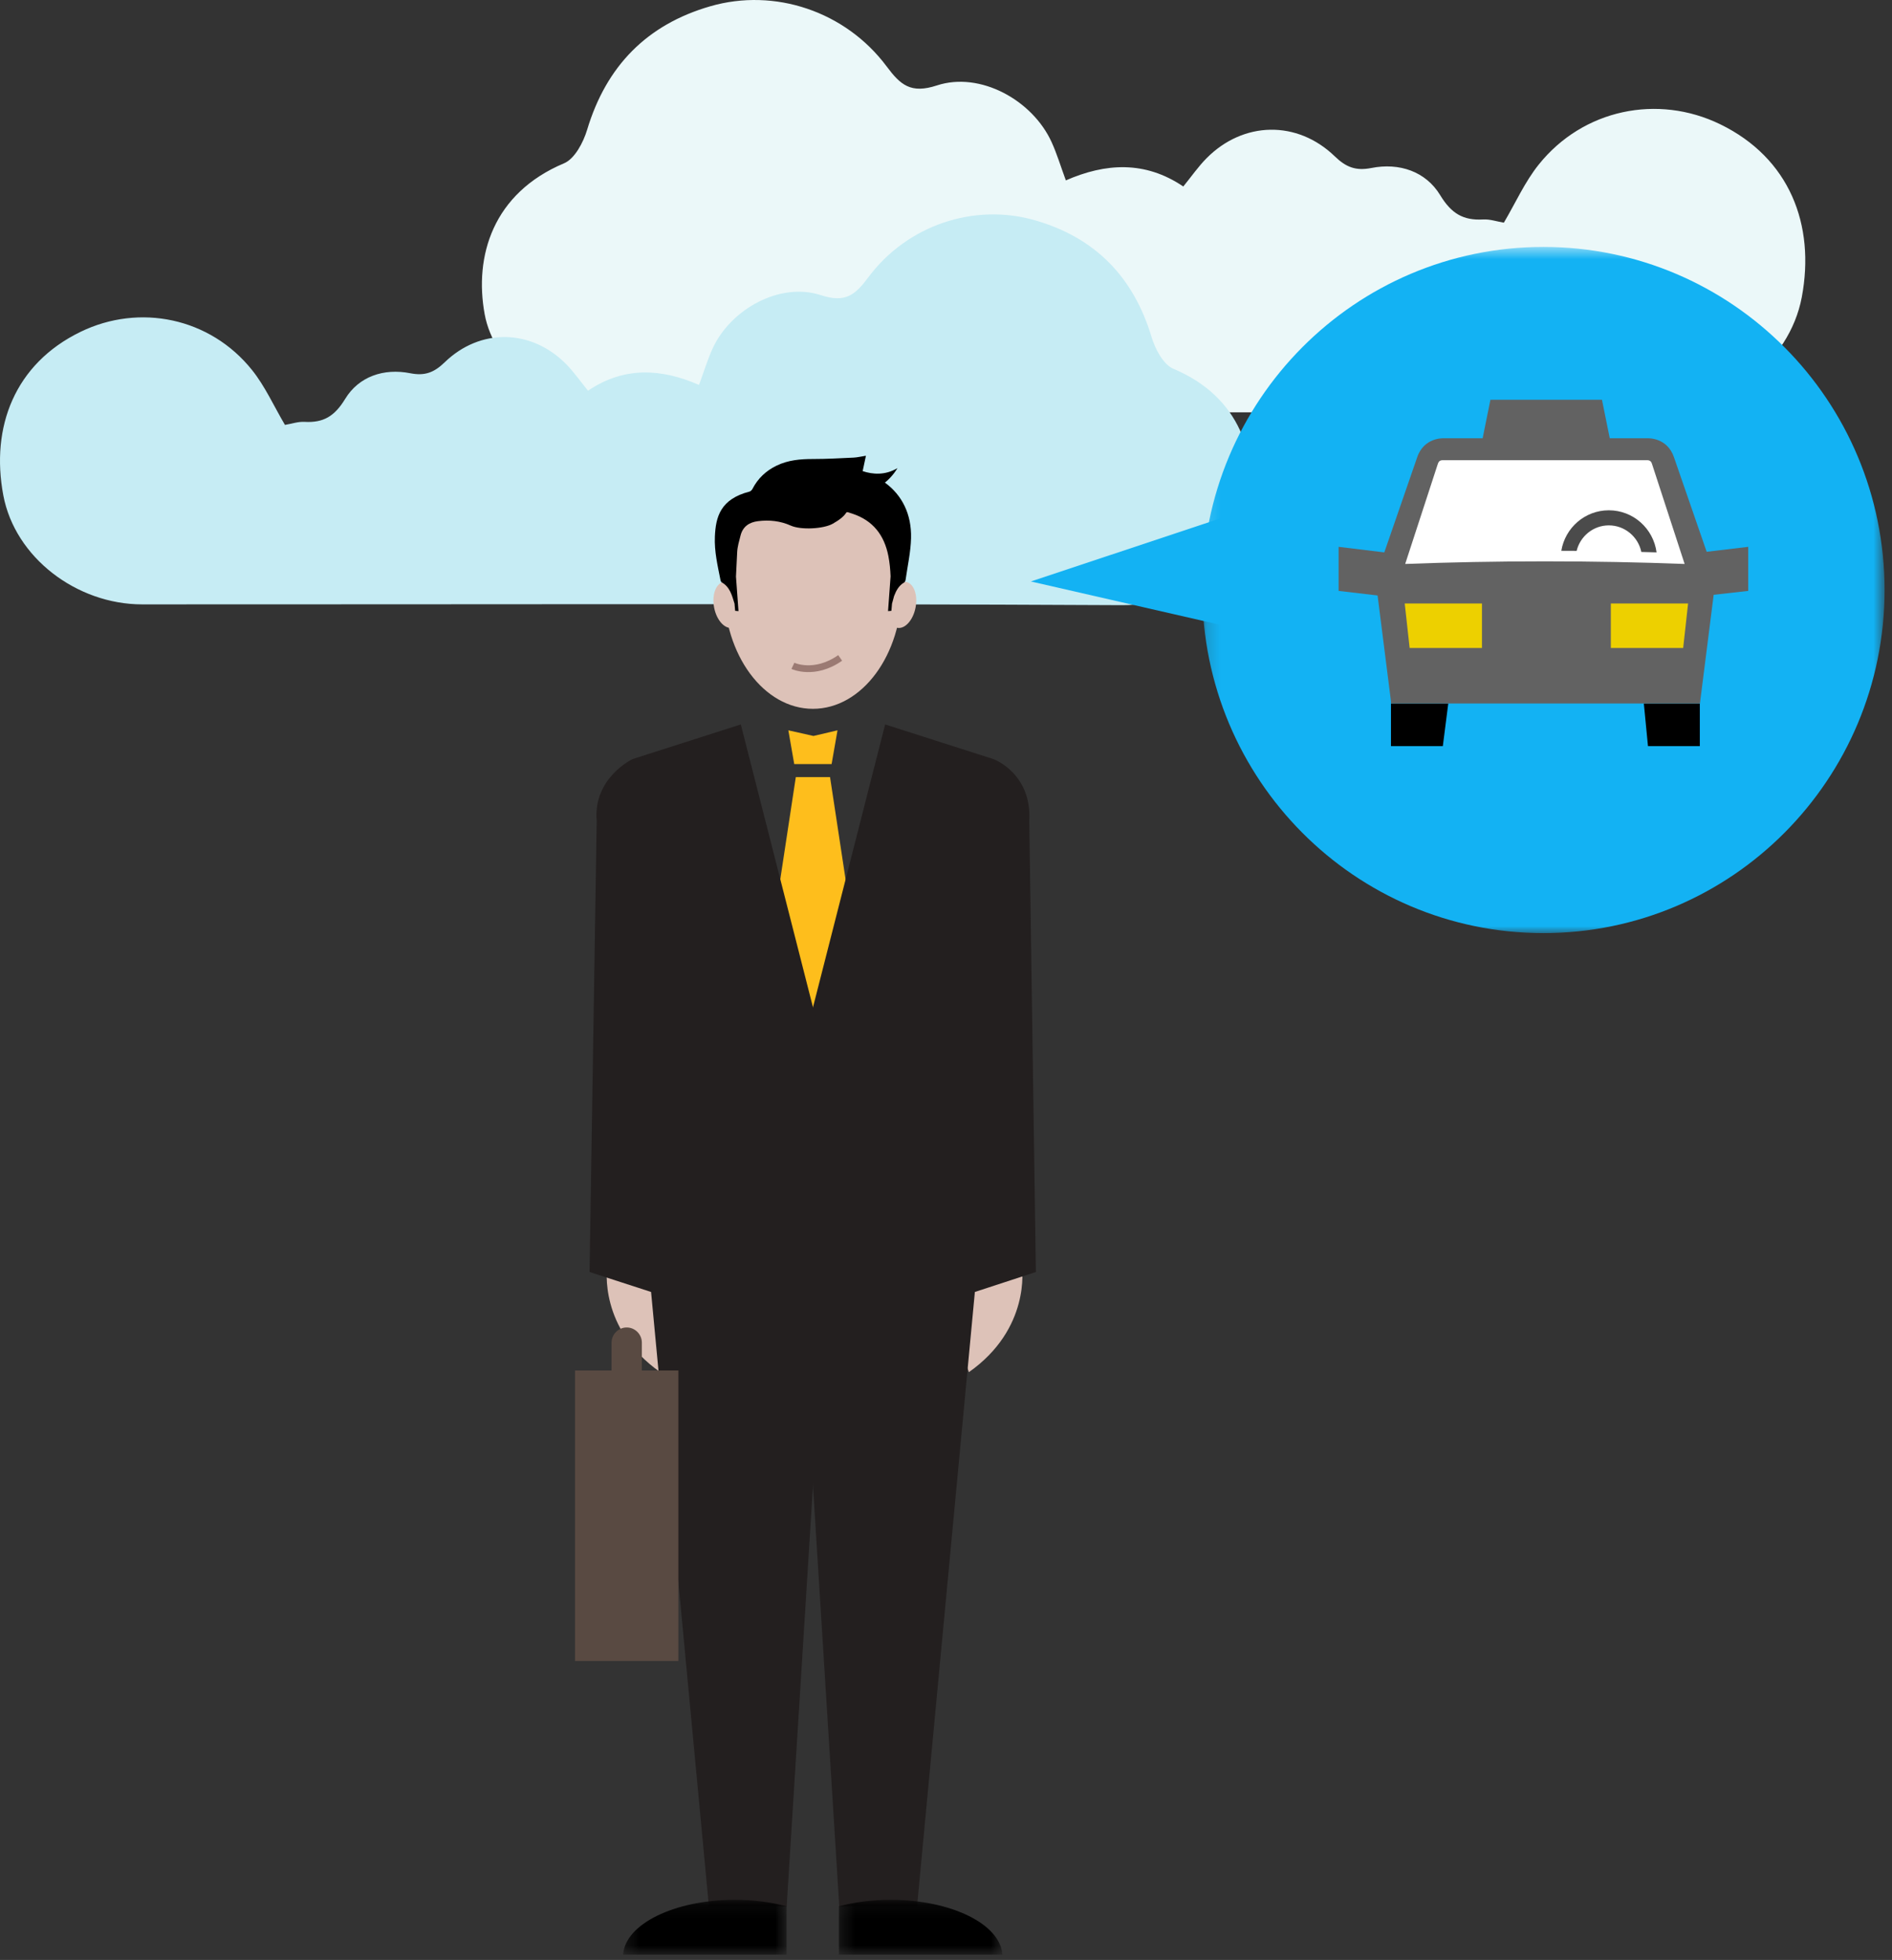<?xml version="1.0" encoding="UTF-8" standalone="no"?>
<svg width="139px" height="144px" viewBox="0 0 139 144" version="1.1" xmlns="http://www.w3.org/2000/svg" xmlns:xlink="http://www.w3.org/1999/xlink">
    <rect x="0" y="0" width="139" height="144" fill="#333333" stroke="none"/>
    <!-- Generator: Sketch 44.1 (41455) - http://www.bohemiancoding.com/sketch -->
    <title>Page 1 Copy 7</title>
    <desc>Created with Sketch.</desc>
    <defs>
        <polygon id="path-1" points="0.336 4.156 12.348 4.156 12.348 0.125 0.336 0.125 0.336 4.156"></polygon>
        <polygon id="path-3" points="0.323 4.156 12.334 4.156 12.334 0.125 0.323 0.125"></polygon>
        <polygon id="path-5" points="50.299 0.591 50.299 51.006 0.171 51.006 0.171 0.591 50.299 0.591"></polygon>
        <polygon id="path-7" points="0 143.613 138.454 143.613 138.454 0 0 0"></polygon>
    </defs>
    <g id="Page-1" stroke="none" stroke-width="1" fill="none" fill-rule="evenodd">
        <g id="About-Us" transform="translate(-993, -1293)">
            <g id="Page-1-Copy-7" transform="translate(993, 1293)">
                <path d="M78.305,13.254 C81.216,11.98 84.114,11.797 86.933,13.702 C87.524,12.978 88.029,12.244 88.645,11.623 C91.343,8.901 95.302,8.812 98.07,11.493 C98.894,12.29 99.615,12.567 100.75,12.343 C102.801,11.938 104.746,12.595 105.805,14.337 C106.635,15.703 107.506,16.206 108.965,16.124 C109.458,16.096 109.963,16.273 110.485,16.36 C111.342,14.907 112.025,13.366 113.043,12.095 C116.308,8.016 121.791,6.903 126.37,9.126 C131.481,11.608 133.37,16.524 132.373,21.83 C131.465,26.667 126.673,30.308 121.581,30.309 C96.195,30.315 70.807,30.236 45.421,30.37 C40.253,30.397 36.277,26.729 35.609,23.094 C34.823,18.815 36.215,14.194 41.441,11.997 C42.222,11.669 42.855,10.464 43.134,9.537 C44.543,4.849 47.528,1.807 52.178,0.462 C56.921,-0.91 62.124,0.837 65.142,4.883 C66.154,6.239 66.909,6.908 68.836,6.276 C72.002,5.237 75.851,7.352 77.256,10.436 C77.648,11.294 77.92,12.206 78.305,13.254 Z" id="Fill-1" fill="#EBF8F9"></path>
                <path d="M51.355,28.283 C48.603,27.079 45.864,26.905 43.199,28.706 C42.64,28.021 42.163,27.328 41.581,26.74 C39.03,24.168 35.287,24.084 32.671,26.617 C31.892,27.372 31.21,27.634 30.138,27.422 C28.198,27.038 26.36,27.66 25.359,29.307 C24.574,30.597 23.751,31.073 22.371,30.995 C21.904,30.969 21.427,31.136 20.935,31.219 C20.124,29.846 19.478,28.388 18.516,27.186 C15.43,23.332 10.246,22.279 5.918,24.38 C1.085,26.727 -0.7,31.374 0.243,36.39 C1.102,40.963 5.631,44.404 10.445,44.405 C34.444,44.412 58.443,44.337 82.442,44.463 C87.327,44.488 91.086,41.022 91.717,37.586 C92.461,33.54 91.145,29.171 86.204,27.094 C85.467,26.784 84.868,25.644 84.604,24.768 C83.272,20.337 80.451,17.461 76.055,16.19 C71.571,14.892 66.652,16.545 63.798,20.368 C62.842,21.651 62.128,22.284 60.307,21.686 C57.314,20.703 53.675,22.703 52.347,25.619 C51.977,26.43 51.72,27.292 51.355,28.283" id="Fill-3" fill="#C6ECF4"></path>
                <path d="M58.466,57.095 L55.872,74.167 C55.872,74.167 59.723,77.644 59.723,77.526 C59.723,77.523 59.723,77.501 59.723,77.464 L59.723,77.526 C59.723,77.644 63.574,74.167 63.574,74.167 L60.981,57.095 L58.466,57.095 Z" id="Fill-5" fill="#FEBE1C"></path>
                <polygon id="Fill-7" fill="#FEBE1C" points="58.35 56.137 61.096 56.137 61.529 53.658 59.763 54.072 57.918 53.658"></polygon>
                <path d="M75.082,93.144 C75.082,93.144 75.73,97.613 71.181,100.816 L69.217,95.297 L75.082,93.144 Z" id="Fill-9" fill="#DDC2B8"></path>
                <path d="M44.604,93.144 C44.604,93.144 43.956,97.613 48.505,100.816 L50.47,95.297 L44.604,93.144 Z" id="Fill-11" fill="#DDC2B8"></path>
                <path d="M65.029,53.225 L72.981,55.771 C72.981,55.771 75.826,56.803 75.618,60.338 L76.103,93.456 L71.621,94.922 L67.373,140.073 L61.659,140.073 L59.316,102.584 L59.316,75.621 L65.029,53.225 Z" id="Fill-13" fill="#231F1F"></path>
                <path d="M54.425,53.225 L46.474,55.771 C46.474,55.771 43.553,57.141 43.837,60.338 L43.313,93.456 L47.833,94.922 L52.082,140.073 L57.795,140.073 L60.139,102.584 L60.139,75.621 L54.425,53.225 Z" id="Fill-15" fill="#231F1F"></path>
                <path d="M67.262,44.643 C67.081,45.574 66.478,46.238 65.916,46.127 C65.354,46.016 65.045,45.172 65.227,44.241 C65.408,43.31 66.011,42.646 66.573,42.757 C67.135,42.868 67.444,43.712 67.262,44.643" id="Fill-17" fill="#DDC2B8"></path>
                <path d="M52.465,44.643 C52.647,45.574 53.249,46.238 53.812,46.127 C54.373,46.016 54.683,45.172 54.501,44.241 C54.319,43.31 53.716,42.646 53.154,42.757 C52.592,42.868 52.284,43.712 52.465,44.643" id="Fill-19" fill="#DDC2B8"></path>
                <path d="M66.256,43.247 C66.256,48.124 63.331,52.078 59.723,52.078 C56.115,52.078 53.19,48.124 53.19,43.247 C53.19,38.369 56.115,34.416 59.723,34.416 C63.331,34.416 66.256,38.369 66.256,43.247" id="Fill-21" fill="#DDC2B8"></path>
                <path d="M65.013,35.459 C65.604,34.986 65.935,34.393 65.935,34.393 C65.027,34.936 64.109,34.858 63.377,34.614 C63.454,34.251 63.529,33.9 63.617,33.485 C63.254,33.541 62.98,33.609 62.703,33.622 C61.717,33.669 60.73,33.724 59.743,33.724 C58.812,33.723 57.906,33.799 57.054,34.211 C56.278,34.587 55.682,35.146 55.283,35.918 C55.24,36.001 55.151,36.095 55.067,36.117 C52.922,36.669 52.584,37.973 52.52,39.423 C52.472,40.516 52.727,41.575 52.936,42.636 C52.947,42.69 52.976,42.76 53.019,42.784 C53.632,43.127 53.778,43.753 53.964,44.354 L54.009,44.877 L54.255,44.899 L54.07,42.363 C54.099,41.725 54.129,41.055 54.159,40.552 C54.182,40.145 54.304,39.741 54.407,39.341 C54.575,38.687 55.035,38.375 55.679,38.292 C56.513,38.185 57.329,38.272 58.095,38.616 C58.834,38.95 60.507,38.864 61.185,38.476 C61.405,38.35 61.624,38.214 61.82,38.052 C62.365,37.601 61.989,37.531 62.632,37.744 C64.134,38.242 64.966,39.314 65.267,40.856 C65.363,41.352 65.409,41.848 65.429,42.344 L65.242,44.899 L65.489,44.877 L65.533,44.354 L65.687,43.788 C65.84,43.394 66.031,43.026 66.419,42.8 C66.476,42.767 66.521,42.675 66.531,42.605 C66.675,41.584 66.906,40.564 66.932,39.54 C66.976,37.789 66.281,36.382 65.013,35.459" id="Fill-23" fill="#000000"></path>
                <g id="Group-27" transform="translate(61.295, 139.457)">
                    <mask id="mask-2" fill="white">
                        <use xlink:href="#path-1"></use>
                    </mask>
                    <g id="Clip-26"></g>
                    <path d="M12.348,4.156 C12.206,1.918 8.593,0.125 4.144,0.125 C2.768,0.125 1.473,0.297 0.336,0.599 L0.336,4.156 L12.348,4.156 Z" id="Fill-25" fill="#000000" mask="url(#mask-2)"></path>
                </g>
                <g id="Group-30" transform="translate(45.455, 139.457)">
                    <mask id="mask-4" fill="white">
                        <use xlink:href="#path-3"></use>
                    </mask>
                    <g id="Clip-29"></g>
                    <path d="M0.323,4.156 C0.464,1.918 4.078,0.125 8.527,0.125 C9.902,0.125 11.197,0.297 12.334,0.599 L12.334,4.156 L0.323,4.156 Z" id="Fill-28" fill="#000000" mask="url(#mask-4)"></path>
                </g>
                <path d="M47.156,100.691 L47.156,98.65 C47.156,98.034 46.654,97.531 46.042,97.531 C45.43,97.531 44.929,98.034 44.929,98.65 L44.929,100.691 L42.244,100.691 L42.244,122.033 L49.841,122.033 L49.841,100.691 L47.156,100.691 Z" id="Fill-31" fill="#594A42"></path>
                <path d="M58.252,48.921 C58.252,48.921 59.823,49.669 61.725,48.339" id="Stroke-33" stroke="#9B7A73" stroke-width="0.5"></path>
                <g id="Group-37" transform="translate(88.155, 17.551)">
                    <mask id="mask-6" fill="white">
                        <use xlink:href="#path-5"></use>
                    </mask>
                    <g id="Clip-36"></g>
                    <path d="M50.299,25.799 C50.299,39.72 39.078,51.006 25.235,51.006 C11.392,51.006 0.171,39.72 0.171,25.799 C0.171,11.876 11.392,0.591 25.235,0.591 C39.078,0.591 50.299,11.876 50.299,25.799" id="Fill-35" fill="#13B2F3" mask="url(#mask-6)"></path>
                </g>
                <mask id="mask-8" fill="white">
                    <use xlink:href="#path-7"></use>
                </mask>
                <g id="Clip-39"></g>
                <polygon id="Fill-38" fill="#EDD000" mask="url(#mask-8)" points="117.662 47.687 124.38 47.687 124.38 43.909 117.662 43.909"></polygon>
                <polygon id="Fill-40" fill="#FFFFFF" mask="url(#mask-8)" points="124.701 42.094 101.862 42.094 105.08 33.441 122.198 33.441"></polygon>
                <polygon id="Fill-41" fill="#EDD000" mask="url(#mask-8)" points="102.679 47.687 109.398 47.687 109.398 43.909 102.679 43.909"></polygon>
                <polygon id="Fill-42" fill="#000000" mask="url(#mask-8)" points="102.191 54.818 106 54.818 106.4 51.687 102.191 51.687"></polygon>
                <polygon id="Fill-43" fill="#000000" mask="url(#mask-8)" points="121.072 54.818 124.881 54.818 124.881 51.687 120.768 51.687"></polygon>
                <polygon id="Fill-44" fill="#4B4B4B" mask="url(#mask-8)" points="106.401 51.686 106.401 51.686 120.767 51.686"></polygon>
                <path d="M123.658,47.608 L118.344,47.608 L118.344,44.34 L124.019,44.34 L123.658,47.608 Z M103.235,41.435 L105.607,34.163 C105.664,33.985 105.717,33.82 105.97,33.812 L121.045,33.812 C121.286,33.827 121.337,33.988 121.375,34.107 L123.765,41.435 C120.489,41.31 117.046,41.243 113.488,41.243 C109.94,41.243 106.505,41.31 103.235,41.435 L103.235,41.435 Z M108.876,47.608 L103.562,47.608 L103.201,44.34 L108.876,44.34 L108.876,47.608 Z M124.889,51.687 L125.899,43.7 L128.436,43.415 L128.436,40.177 L125.384,40.54 L122.99,33.617 C122.494,32.118 121.045,32.201 121.045,32.201 L118.265,32.201 L117.692,29.37 L109.498,29.37 L108.925,32.201 L106.056,32.201 C106.056,32.201 104.606,32.118 104.11,33.617 L101.701,40.585 L98.343,40.177 L98.343,43.415 L101.207,43.75 L102.191,51.527 L102.191,51.687 L106.401,51.687 L106.401,51.687 L120.768,51.687 L124.881,51.687 L124.889,51.687 Z" id="Fill-45" fill="#626262" mask="url(#mask-8)"></path>
                <path d="M118.195,37.492 C116.438,37.492 114.984,38.779 114.705,40.467 C115.081,40.468 115.457,40.47 115.831,40.472 C116.093,39.4 117.05,38.6 118.195,38.6 C119.37,38.6 120.353,39.44 120.584,40.553 C120.958,40.562 121.333,40.571 121.703,40.583 C121.473,38.838 119.992,37.492 118.195,37.492" id="Fill-46" fill="#4B4B4B" mask="url(#mask-8)"></path>
                <polygon id="Fill-47" fill="#13B2F3" mask="url(#mask-8)" points="93.21 46.722 75.735 42.721 94.774 36.385"></polygon>
            </g>
        </g>
    </g>
</svg>